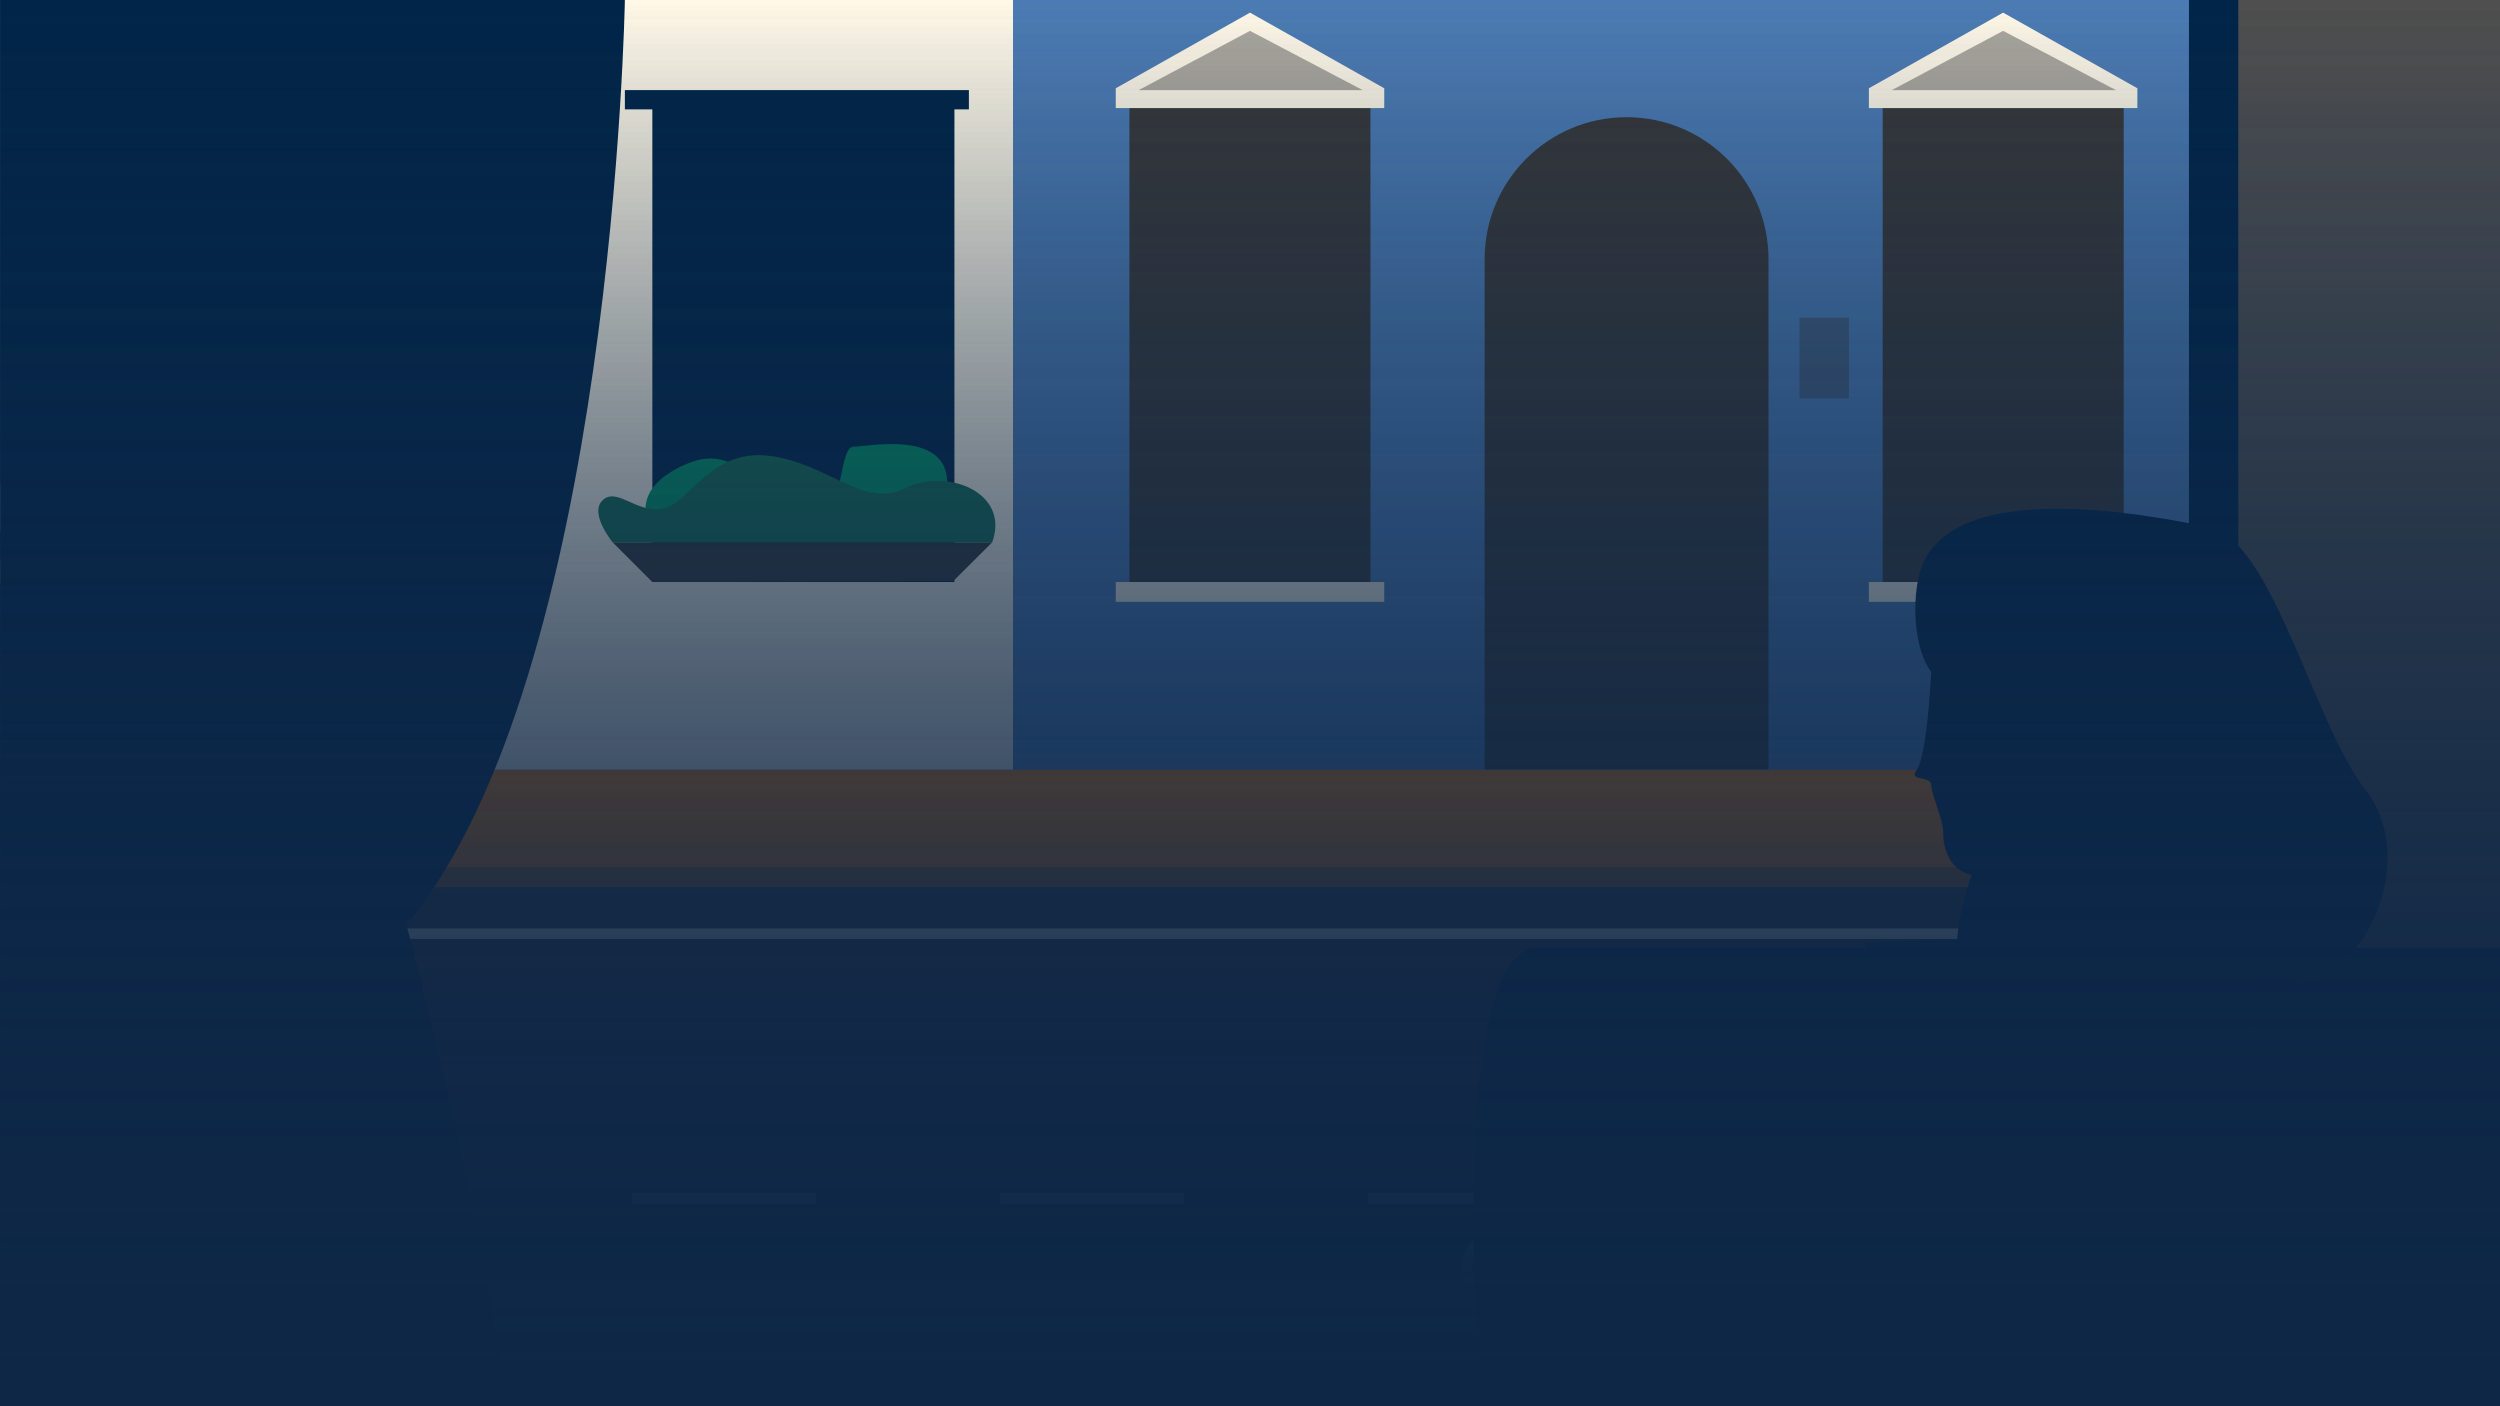 <?xml version="1.0" encoding="utf-8"?>
<!-- Generator: Adobe Illustrator 22.1.0, SVG Export Plug-In . SVG Version: 6.00 Build 0)  -->
<svg version="1.1" id="Layer_1" xmlns="http://www.w3.org/2000/svg" xmlns:xlink="http://www.w3.org/1999/xlink" x="0px" y="0px"
	 viewBox="0 0 1920 1080" style="enable-background:new 0 0 1920 1080;" xml:space="preserve">
<rect x="0" y="0" width="1920" height="1080" fill="#808080" stroke="none"/>
<style type="text/css">
	.st0{opacity:0.42;fill:#383838;enable-background:new    ;}
	.st1{fill:#002548;}
	.st2{fill:#4C7BB3;}
	.st3{fill:#383838;}
	.st4{fill:#FF7F00;}
	.st5{fill:#FFF8E7;}
	.st6{fill:#009866;}
	.st7{fill:#167053;}
	.st8{fill:none;stroke:#FFF8E7;stroke-width:8;stroke-miterlimit:10;}
	.st9{fill:none;stroke:#FFF8E7;stroke-width:8;stroke-miterlimit:10;stroke-dasharray:141.222,141.222;}
	.st10{fill:none;stroke:#FFF8E7;stroke-width:0.92;stroke-miterlimit:10;}
	.st11{fill:#FBD6B7;}
	.st12{fill:none;stroke:#848585;stroke-width:4.949;stroke-linecap:round;stroke-linejoin:round;stroke-miterlimit:10;}
	.st13{fill:none;stroke:#323232;stroke-width:4.949;stroke-linecap:square;stroke-linejoin:bevel;stroke-miterlimit:10;}
	.st14{fill:#F5DFBC;}
	.st15{fill:#322A25;}
	.st16{fill:none;stroke:#002548;stroke-width:13.807;stroke-miterlimit:10;}
	.st17{fill:none;stroke:#5A5959;stroke-width:2.474;stroke-miterlimit:10;}
	.st18{fill:none;stroke:#002548;stroke-width:6.104;stroke-linecap:round;stroke-linejoin:round;stroke-miterlimit:10;}
	.st19{fill:none;stroke:#C80C0F;stroke-width:4.752;stroke-linecap:round;stroke-linejoin:round;stroke-miterlimit:10;}
	.st20{opacity:0.3;enable-background:new    ;}
	.st21{fill:#E3E3E2;}
	.st22{fill:#002548;stroke:#002548;stroke-width:6.104;stroke-miterlimit:10;}
	.st23{fill:none;stroke:#848585;stroke-width:6.252;stroke-linecap:round;stroke-linejoin:round;stroke-miterlimit:10;}
	.st24{fill:none;stroke:#323232;stroke-width:6.252;stroke-linecap:square;stroke-linejoin:bevel;stroke-miterlimit:10;}
	.st25{fill:none;stroke:#002548;stroke-width:17.444;stroke-miterlimit:10;}
	.st26{fill:none;stroke:#5A5959;stroke-width:3.126;stroke-miterlimit:10;}
	.st27{fill:none;stroke:#FFF8E7;stroke-width:8;stroke-linecap:round;stroke-linejoin:round;stroke-miterlimit:10;}
	.st28{fill:none;stroke:#C80C0F;stroke-width:6.003;stroke-linecap:round;stroke-linejoin:round;stroke-miterlimit:10;}
	.st29{fill:none;stroke:#322A25;stroke-width:7.712;stroke-linecap:round;stroke-linejoin:round;stroke-miterlimit:10;}
	.st30{fill:#ACACAC;}
	.st31{fill:url(#SVGID_1_);}
	.st32{fill:url(#SVGID_2_);}
    .bike1 {
    -webkit-animation:drift 8s linear;
    -moz-animation: drift 8s linear;
    -o-animation: drift 8s linear;
    -ms-animation: drift 8s linear;
    animation:drift 8s linear;
    -webkit-animation-iteration-count: infinite;
    -moz-animation-iteration-count: infinite;
    -ms-animation-iteration-count: infinite;
    -o-animation-iteration-count: infinite;
    animation-iteration-count: infinite;
    }
    .bike2 {
    animation-delay: 6s;
    -webkit-animation:drift2 6s linear;
    -moz-animation: drift2 6s linear;
    -o-animation: drift2 6s linear;
    -ms-animation: drift2 6s linear;
    animation:drift2 6s linear;
    -webkit-animation-iteration-count: infinite;
    -moz-animation-iteration-count: infinite;
    -ms-animation-iteration-count: infinite;
    -o-animation-iteration-count: infinite;
    animation-iteration-count: infinite;
    }
    @-webkit-keyframes drift {
    0% {opacity: 1;-webkit-transform: translateX(-40%);}
    100% {opacity: 1;-webkit-transform: translateX(100%);}
    }
    @-moz-keyframes drift {
    0% {opacity: 1;-moz-transform: translateX(-40%);}
    100% {opacity: 1;-moz-transform: translateX(100%);}
    }
    @-o-keyframes drift {
    0% {opacity: 1;-o-transform: translateX(-40%);}
    100% {opacity: 1;-o-transform: translateX(100%);}
    }
    @-ms-keyframes drift {
    0% {opacity: 1;-ms-transform: translateX(-40%);}
    100% {opacity: 1;-ms-transform: translateX(100%);}
    }
    @keyframes drift {
    0% {opacity: 1;transform: translateX(-40%);}
    100% {opacity: 1;transform: translateX(100%);}
    }
    
    @-webkit-keyframes drift2 {
    0% {opacity: 1;-webkit-transform: translateX(100%);}
    100% {opacity: 1;-webkit-transform: translateX(-1200px);}
    }
    @-moz-keyframes drift2 {
    0% {opacity: 1;-moz-transform: translateX(100%);}
    100% {opacity: 1;-moz-transform: translateX(-1200px);}
    }
    @-o-keyframes drift2 {
    0% {opacity: 1;-o-transform: translateX(100%);}
    100% {opacity: 1;-o-transform: translateX(-1200px);}
    }
    @-ms-keyframes drift2 {
    0% {opacity: 1;-ms-transform: translateX(100%);}
    100% {opacity: 1;-ms-transform: translateX(-1200px);}
    }
    @keyframes drift2 {
    0% {opacity: 1;transform: translateX(100%);}
    100% {opacity: 1;transform: translateX(-1200px);}
    }
</style>
<g id="Livello_3">
	<rect class="st0" width="1920" height="1080"/>
    <rect class="st0" width="1920" height="1080"/>
</g>
<g id="Livello_2">
	<rect x="248" class="st1" width="1471" height="987"/>
	<rect x="279" class="st2" width="1402" height="948"/>
	<rect x="279" y="681" class="st3" width="1402" height="267"/>
	<rect x="279" y="591" class="st4" width="1402" height="75"/>
	<rect x="279" y="666" class="st4" width="1402" height="15"/>
	<rect x="279" y="666" class="st0" width="1402" height="15"/>
	<rect x="240" class="st5" width="538" height="591"/>
	<rect x="778.1" class="st2" width="902.9" height="591"/>
	<path class="st3" d="M1249.2,90c-60.2,0-109,48.8-109,109v392h218V199C1358.2,138.8,1309.4,90,1249.2,90z"/>
	<rect x="1445.9" y="83" class="st3" width="185.1" height="364"/>
	<rect x="1435.3" y="447" class="st5" width="206.2" height="15.2"/>
	<polygon class="st5" points="1641.5,83 1435.3,83 1435.3,67.8 1538.4,9.7 1641.5,67.8 	"/>
	<polygon class="st0" points="1452.9,69.2 1625,69.2 1538.4,23.7 	"/>
	<rect x="867.4" y="83" class="st3" width="185.1" height="364"/>
	<rect x="856.9" y="447" class="st5" width="206.2" height="15.2"/>
	<polygon class="st5" points="1063.1,83 856.9,83 856.9,67.8 960,9.7 1063.1,67.8 	"/>
	<polygon class="st0" points="874.5,69.2 1046.5,69.2 960,23.7 	"/>
	<rect x="501" y="83" class="st1" width="232" height="364"/>
	<rect x="1382" y="244" class="st0" width="38" height="62"/>
	<polygon class="st3" points="501,447 470.5,416.5 762,416.5 732.2,446.2 	"/>
	<path class="st6" d="M501,408c0,0-23-31,27-52s67,51,95,44s20-57,33-57s88.4-16.7,68,47.7c-13,41,0,4.3,0,4.3l-56,14L501,408z"/>
	<path class="st7" d="M470.5,416.5c0,0-18.5-22.5-7.5-32.5s26,10.5,46,6.7c20-3.7,36-45.7,81-40.7s73,41,105,25s81,3,67,41.5H470.5z
		"/>
	<rect x="479.9" y="69.2" class="st1" width="264.2" height="14.8"/>
	<line class="st8" x1="279" y1="717.1" x2="1681" y2="717.1"/>
	<g>
		<g>
			<line class="st8" x1="279" y1="920.4" x2="344.5" y2="920.4"/>
			<line class="st9" x1="485.7" y1="920.4" x2="1544.9" y2="920.4"/>
			<line class="st8" x1="1615.5" y1="920.4" x2="1681" y2="920.4"/>
		</g>
	</g>
</g>
<g id="motion">
	<g class="bike1" transform="translate(-500,0)">
		<line class="st10" x1="634" y1="666.3" x2="643" y2="562.6"/>
		<line class="st10" x1="634" y1="666.3" x2="615.9" y2="563.8"/>
		<line class="st10" x1="634" y1="666.3" x2="590" y2="572"/>
		<line class="st10" x1="634" y1="666.3" x2="567.1" y2="586.6"/>
		<line class="st10" x1="634" y1="666.3" x2="548.8" y2="606.6"/>
		<line class="st10" x1="634" y1="666.3" x2="536.3" y2="630.7"/>
		<line class="st10" x1="634" y1="666.3" x2="530.4" y2="657.3"/>
		<line class="st10" x1="634" y1="666.3" x2="531.6" y2="684.4"/>
		<line class="st10" x1="634" y1="666.3" x2="539.8" y2="710.3"/>
		<line class="st10" x1="634" y1="666.3" x2="554.4" y2="733.2"/>
		<line class="st10" x1="634" y1="666.3" x2="574.4" y2="751.5"/>
		<line class="st10" x1="634" y1="666.3" x2="598.5" y2="764.1"/>
		<line class="st10" x1="634" y1="666.3" x2="625" y2="769.9"/>
		<line class="st10" x1="634" y1="666.3" x2="652.2" y2="768.7"/>
		<line class="st10" x1="634" y1="666.3" x2="678.1" y2="760.5"/>
		<line class="st10" x1="634" y1="666.3" x2="701" y2="745.9"/>
		<line class="st10" x1="268.3" y1="670.5" x2="335.2" y2="750.1"/>
		<line class="st10" x1="268.3" y1="670.5" x2="353.5" y2="730.1"/>
		<line class="st10" x1="268.3" y1="670.5" x2="366" y2="706"/>
		<line class="st10" x1="268.3" y1="670.5" x2="371.9" y2="679.5"/>
		<line class="st10" x1="268.3" y1="670.5" x2="370.7" y2="652.3"/>
		<line class="st10" x1="268.3" y1="670.5" x2="362.5" y2="626.4"/>
		<line class="st10" x1="268.3" y1="670.5" x2="347.9" y2="603.5"/>
		<line class="st10" x1="268.3" y1="670.5" x2="327.9" y2="585.2"/>
		<line class="st10" x1="268.3" y1="670.5" x2="303.8" y2="572.7"/>
		<line class="st10" x1="268.3" y1="670.5" x2="277.3" y2="566.8"/>
		<line class="st10" x1="268.3" y1="670.5" x2="250.1" y2="568"/>
		<line class="st10" x1="268.3" y1="670.5" x2="224.2" y2="576.2"/>
		<line class="st10" x1="268.3" y1="670.5" x2="201.3" y2="590.8"/>
		<line class="st10" x1="268.3" y1="670.5" x2="183" y2="610.8"/>
		<line class="st10" x1="268.3" y1="670.5" x2="170.5" y2="634.9"/>
		<line class="st10" x1="268.3" y1="670.5" x2="164.6" y2="661.5"/>
		<line class="st10" x1="268.3" y1="670.5" x2="165.8" y2="688.6"/>
		<line class="st10" x1="268.3" y1="670.5" x2="174" y2="714.5"/>
		<line class="st10" x1="268.3" y1="670.5" x2="188.6" y2="737.4"/>
		<line class="st10" x1="268.3" y1="670.5" x2="208.6" y2="755.7"/>
		<line class="st10" x1="268.3" y1="670.5" x2="232.7" y2="768.2"/>
		<line class="st10" x1="268.3" y1="670.5" x2="259.2" y2="774.1"/>
		<line class="st10" x1="268.3" y1="670.5" x2="286.4" y2="772.9"/>
		<line class="st10" x1="268.3" y1="670.5" x2="312.3" y2="764.7"/>
		<line class="st10" x1="268.3" y1="670.5" x2="335.2" y2="750.1"/>
		<line class="st10" x1="634" y1="666.3" x2="719.3" y2="725.9"/>
		<line class="st10" x1="634" y1="666.3" x2="731.8" y2="701.8"/>
		<line class="st10" x1="634" y1="666.3" x2="737.7" y2="675.3"/>
		<line class="st10" x1="634" y1="666.3" x2="736.5" y2="648.1"/>
		<line class="st10" x1="634" y1="666.3" x2="728.3" y2="622.2"/>
		<line class="st10" x1="634" y1="666.3" x2="713.7" y2="599.3"/>
		<line class="st10" x1="634" y1="666.3" x2="693.7" y2="581"/>
		<line class="st10" x1="634" y1="666.3" x2="669.6" y2="568.5"/>
		<path class="st11" d="M528.3,431.7c0,0,6.6,0.3,5.6,5.2c-1.1,4.9-7.8,5.4-7.8,5.4l-5.3-6.5L528.3,431.7z"/>
		<path class="st3" d="M444.5,300.2c0,0-2.7,31.8-2.3,32.2c0.4,0.5-19.5,25-19.5,25l-19,10.7c0,0-13.1-24.5-13.5-25.2
			c-0.4-0.8,24.6-22.6,24.6-22.6L444.5,300.2z"/>
		<line class="st12" x1="434.2" y1="667.8" x2="461.4" y2="620.6"/>
		<line class="st13" x1="453.6" y1="620.6" x2="469.2" y2="620.7"/>
		<path class="st4" d="M481.3,342c-8.1-1.8-13.5,14.4-7,25.8c1.7,2.9,5.6,9,10.5,16.4c5-4.3,10.9-8,16.8-11.5
			C494.6,357.8,487.5,345.5,481.3,342z"/>
		<path class="st14" d="M528.3,431.7c-7.2-13-16.9-38.5-26.7-59.1c-5.9,3.5-11.8,7.2-16.8,11.5c11.6,17.4,28.8,42.1,35.8,51.5
			C523,434.6,525.5,432.7,528.3,431.7z"/>
		<path class="st14" d="M448.4,579.9c1.9-0.2,3.9-0.4,5.8-0.6C452.3,579.5,450.4,579.7,448.4,579.9c0.4,10,0.5,20.4-0.1,31.1
			l12.8,0.1c-0.1-4.6,5.6-50.9,8.3-77.5c-7,6.8-14.3,13-23.6,16C447,559,448,569.2,448.4,579.9z"/>
		<path class="st1" d="M446.5,451.1c-9.2-11.9-16.2,4.8-19,8.3c-2.7,3.5-15.6-4.4,3.4,23.9c0,0,9.8,26.9,14.9,66.2
			c9.3-2.9,16.6-9.1,23.6-16c0.8-8.4,1.4-14.8,1.4-17.4C470.7,505.5,455.8,463.1,446.5,451.1z"/>
		<path class="st15" d="M461.1,611.1c0,0,10.4,4,15.4,5.7c2,0.7,1.3,1.2,1.3,1.4c-0.1,0.2-26.4-0.1-29-0.1c0,0-2.2-3.4-0.4-7.2
			C454.6,610.5,461.1,611.1,461.1,611.1z"/>
		<path class="st16" d="M372.3,668.9c-0.3,57.4-47.1,103.8-104.6,103.4c-57.5-0.3-103.8-47.1-103.5-104.6s47.1-103.8,104.6-103.5
			C326.3,564.6,372.6,611.5,372.3,668.9z"/>
		<path class="st16" d="M738.1,666.8c-0.3,57.4-47.1,103.8-104.6,103.4C576,770,529.7,723.1,530,665.7
			c0.3-57.5,47.1-103.8,104.6-103.5S738.4,609.4,738.1,666.8z"/>
		<path class="st17" d="M268.2,686.7c-10.1-0.1-18.3-8.3-18.2-18.4c0.1-10.1,8.3-18.3,18.4-18.2L434,630.5
			c20,0.1,36.2,16.4,36.1,36.5c-0.1,20-16.4,36.2-36.5,36.1L268.2,686.7z"/>
		<polygon class="st18" points="587.8,489 408.5,488.8 264.7,670.1 433.8,666.8 		"/>
		<line class="st19" x1="403.4" y1="482.2" x2="433.8" y2="666.8"/>
		<path class="st1" d="M465.7,667c-0.1,17.6-14.5,31.9-32.1,31.8c-17.6-0.1-31.9-14.5-31.8-32.2s14.5-31.9,32.1-31.8
			C451.6,635,465.8,649.3,465.7,667z"/>
		<path class="st18" d="M515.2,459c0,0,29.2,0.2,43.2,0.2c14,0.1,26.8,9.3,26.7,34.2s-1,122.3,48.9,172.8"/>
		<path class="st18" d="M514.8,441.1c0,0,29.2,0.2,43.2,0.2c14,0.1,26.8,9.3,26.7,34.2c-0.1,9.3,4.6,14.6,1.3,15.5"/>
		
			<rect x="522.1" y="426.6" transform="matrix(5.528130e-03 -1 1 5.528130e-03 82.098 964.86)" class="st15" width="8.1" height="29.2"/>
		
			<rect x="522" y="444.4" transform="matrix(5.519722e-03 -1 1 5.519722e-03 64.102 982.47)" class="st15" width="8.1" height="29.2"/>
		<path class="st15" d="M524,432"/>
		<path class="st11" d="M521.5,450.5c0,0,14.1,7.3,10.5,10.9c-3.6,3.5-17.1-1.2-21.1-6.1C507.4,450.9,521.5,450.5,521.5,450.5z"/>
		<path class="st11" d="M524.6,437.1c0,0,0.7,7.9,3,5.2s4.7-4.6,2.9-5.9C528.6,435,524.6,437.1,524.6,437.1z"/>
		<path class="st1" d="M268.2,682.3c-7.7,0-13.9-6.3-13.9-14c0.1-11,12.8-18.9,24.2-10.1C287.2,669.7,279.2,682.4,268.2,682.3z"/>
		<line class="st12" x1="423.5" y1="711" x2="434.2" y2="666.4"/>
		<line class="st13" x1="416.9" y1="711.4" x2="431.3" y2="711.5"/>
		<path class="st14" d="M413,580.2c4.1,33,4.4,73.9-4.6,121.4l12.8,0.5c-0.2-1.8,18.2-79.1,25.2-122
			C435.3,580.9,424.2,580.4,413,580.2z"/>
		<path class="st1" d="M422.7,469.3c-17.6-14.2-37.3,16.7-37.3,16.7s20.2,33.9,27.7,94.1c11.1,0.3,22.2,0.7,33.4-0.1
			c2-12.4,3.1-22,2.4-26c-0.2-1.5-0.5-3.2-0.8-5.2c-1,0.4-1.9,0.7-2.9,1c1-0.3,2-0.6,2.9-1C444.9,527.5,438.8,482.4,422.7,469.3z"/>
		<path class="st15" d="M421.2,701.7c0,0,10.4,4,15.4,5.7c2,0.7,1.3,1.2,1.3,1.4c-0.1,0.2-27.9-0.1-30.5-0.1c0,0-1.3-1.7,1.1-7.2
			C414.7,701.1,421.2,701.7,421.2,701.7z"/>
		<path class="st4" d="M425.6,326.2c0,0-6.5-0.2-9.4,3.8c-9.8,13.3-26.9,46.1-32.7,59.4c-9.9,22.9-20.4,87.4,1.4,99.9
			c66.7-11.2,60-43.5,61.3-57.6c2.1-21.1,34.5-68.5,39.3-79.7C491.4,338.4,448.4,326.8,425.6,326.2z"/>
		<path class="st18" d="M443.6,302.8c18.2,4.3,29,34.5,29,34.5s-3.4,38.5-2.7,39.7"/>
		<path class="st14" d="M463.9,332.7c-4.1-1.1-5-9.3-0.3-8c4.6,1.3,6.9-3.5,6.9-3.5l3.9-14.1c0,0,3.5-7.5-8.9-11
			c-10.9-3.1-11.8,5.2-11.8,5.2s-4.9,17.4-6.1,21.7c-1.2,4.3-10,4.1-10.6,3.9c-1.2-0.3,4.7,24.3,31.7,7.6
			C468.8,334.5,464.3,332.8,463.9,332.7z"/>
		<path class="st20" d="M413.3,341c0,0-5.1,21.2,0.3,26.7c2.3,2.5,39.7,42.7,39.7,42.7s1.4-4,2.6-6.8
			C457.2,400.7,411.9,348,413.3,341z"/>
		<polygon class="st15" points="338.9,290.4 384.2,281.6 444.5,300.2 414.7,320.3 		"/>
		<g>
			<path class="st3" d="M461.2,330.4c-0.8-2.6-0.7-5.7,1.4-5.8c-1.6-0.3-3.7-0.7-3.9-1.1C458.3,322.9,460.1,328.3,461.2,330.4
				L461.2,330.4z"/>
			<path class="st3" d="M464.5,324.9h-0.1C464.4,324.8,464.4,324.8,464.5,324.9z"/>
		</g>
		<path class="st21" d="M477.4,337.7"/>
		<path class="st15" d="M595.6,503.4c-7.7-0.6-13.5-7.3-12.9-15s7.3-13.5,15-12.9"/>
		
			<ellipse transform="matrix(7.267873e-02 -0.997 0.997 7.267873e-02 65.121 1048.907)" class="st4" cx="596.6" cy="489.4" rx="14" ry="5.8"/>
		
			<rect x="294.4" y="326.9" transform="matrix(0.332 -0.943 0.943 0.332 -106.897 580.398)" class="st22" width="124.2" height="77.5"/>
		<path class="st18" d="M413.7,320c0,0,27.6,7.3,26.7,19.5"/>
		<path class="st18" d="M433,381.6c0,0-24.4,60.4-58.6,57.5"/>
		<path class="st4" d="M458.5,361.4c-10.5-15.5-21.4-28.4-32-33c-6.2,0-13.5,0.5-15.2,22.1c-0.7,8.3,11.8,24.3,27.7,41.1
			C442.7,379.8,449.2,369,458.5,361.4z"/>
		<path class="st14" d="M513.5,445.5c-11.8-5.6-32.5-51-55-84.1c-9.3,7.6-15.8,18.4-19.4,30.2c25.3,26.7,59.3,55.3,63.1,57.8
			c0.8,0.6,7.9,5.1,8.8,5.9c3-2.3,6.7-3.9,10.5-4.8C519.9,449.7,515.3,446.4,513.5,445.5z"/>
		<path class="st14" d="M473.6,310.3c0,0-1.9,6.7-1,7.6s-1.5,1.3-1.5,1.3S469.9,310.9,473.6,310.3z"/>
		<path class="st3" d="M453.2,299.5l-3.9,13.8c0,0,2.7,3,6.2,1.4c3.5-1.7,13.8-8.3,19.1-8.3c5.3,0,12-4.6,10.4-7.4
			c-1.6-3-9.7-1-13.7-1.9C462.6,295.2,455.1,292.7,453.2,299.5z"/>
	</g>
	<g class="bike2" transform="translate(0,300)">
		<path class="st15" d="M1263.5,469.8c0,0,1.9,8.1-6.8,15s-2.5,23.4,11.1,24.5s36.8,24.1,34.1-4.7S1277.7,462,1263.5,469.8z"/>
		<path class="st14" d="M1196,632.6c0,0-8.3,0.4-7,6.6c1.3,6.2,9.9,6.8,9.9,6.8l7.6-9.3L1196,632.6z"/>
		<path class="st3" d="M1302,466.4c0,0,3.4,40.1,3,40.7s24.7,31.6,24.7,31.6l24,13.6c0,0,16.6-30.9,17-31.9s-31.1-28.5-31.1-28.5
			L1302,466.4z"/>
		<line class="st23" x1="1315" y1="930.9" x2="1280.5" y2="871.3"/>
		<line class="st24" x1="1290.4" y1="871.2" x2="1270.7" y2="871.3"/>
		<path class="st1" d="M1255.3,519.3c10.3-2.3,17,18.2,8.9,32.5c-2.1,3.7-7.1,11.4-13.3,20.7c-6.3-5.5-13.7-10.1-21.2-14.6
			C1238.6,539.2,1247.5,523.7,1255.3,519.3z"/>
		<path class="st14" d="M1196,632.6c9.1-16.4,21.4-48.6,33.7-74.7c7.4,4.4,14.9,9.1,21.2,14.6c-14.6,21.9-36.4,53.2-45.2,65.1
			C1202.7,636.3,1199.6,633.9,1196,632.6z"/>
		<path class="st5" d="M1300.2,781.5c6.4-49.7,18.8-83.7,18.8-83.7c24-35.7,7.7-25.8,4.3-30.2c-3.5-4.4-12.3-25.6-24-10.5
			c-11.6,15.1-30.5,68.7-30.7,82.2c0,3.2,0.7,11.4,1.7,22c2,20.1,5.4,49.1,7.8,70.4c6.2,0.4,12.5,1,18.3,2.8c0-5,0.2-9.9,0.4-14.8
			C1297.5,806.3,1298.7,793.4,1300.2,781.5z"/>
		<path class="st14" d="M1280.9,859.2l16.2-0.1c-0.4-8.4-0.6-16.6-0.5-24.6c-5.9-1.8-12.1-2.5-18.3-2.8
			C1279.8,846.1,1280.9,856.9,1280.9,859.2z"/>
		<path class="st15" d="M1280.9,859.2c0,0-13.2,5.1-19.4,7.3c-2.6,0.9-1.6,1.5-1.6,1.8c0.2,0.3,33.3-0.1,36.6-0.1
			c0,0,2.8-4.3,0.6-9.1C1289.1,858.5,1280.9,859.2,1280.9,859.2z"/>
		<path class="st25" d="M1393.1,932.3c0.4,72.6,59.6,131.1,132.1,130.7c72.6-0.4,131.1-59.6,130.7-132.1
			c-0.4-72.6-59.6-131.1-132.2-130.7C1451.2,800.5,1392.7,859.7,1393.1,932.3z"/>
		<path class="st25" d="M931,929.7c0.4,72.6,59.6,131.1,132.1,130.7c72.6-0.4,131.1-59.6,130.7-132.1
			c-0.4-72.6-59.6-131.1-132.1-130.7C989.1,797.9,930.6,857.1,931,929.7z"/>
		<path class="st26" d="M1524.7,954.7c12.8-0.1,23.1-10.5,23-23.3s-10.5-23.1-23.3-23l-209.2-24.6c-25.3,0.1-45.7,20.8-45.6,46.1
			s20.8,45.7,46.1,45.6L1524.7,954.7z"/>
		<polygon class="st27" points="1120.8,705 1347.4,704.7 1529,933.8 1315.4,929.6 		"/>
		<line class="st28" x1="1353.9" y1="696.4" x2="1315.4" y2="929.6"/>
		<path class="st1" d="M1275.1,929.8c0.1,22.3,18.3,40.2,40.6,40.1c22.3-0.1,40.2-18.3,40.1-40.6s-18.3-40.3-40.6-40.1
			S1275,907.6,1275.1,929.8z"/>
		<path class="st27" d="M1212.6,667c0,0-36.9,0.2-54.6,0.3s-33.9,11.8-33.7,43.2c0.2,31.5,1.3,154.5-61.8,218.3"/>
		<path class="st27" d="M1213,644.5c0,0-36.9,0.2-54.6,0.3s-33.9,11.8-33.7,43.2c0.1,11.8-5.8,18.5-1.6,19.5"/>
		
			<rect x="1180.3" y="639.5" transform="matrix(1 -5.528130e-03 5.528130e-03 1 -3.545 6.637)" class="st15" width="36.9" height="10.2"/>
		
			<rect x="1180.5" y="662" transform="matrix(1 -5.519721e-03 5.519721e-03 1 -3.664 6.628)" class="st15" width="36.9" height="10.2"/>
		<path class="st15" d="M1201.5,632.9"/>
		<path class="st14" d="M1204.7,656.3c0,0-17.8,9.2-13.3,13.7s21.6-1.5,26.6-7.7C1222.5,656.8,1204.7,656.3,1204.7,656.3z"/>
		<path class="st14" d="M1200.7,639.5c0,0-0.8,10-3.8,6.4s-6-5.8-3.6-7.4C1195.6,636.8,1200.7,639.5,1200.7,639.5z"/>
		<line class="st23" x1="1328.5" y1="985.4" x2="1315" y2="929.1"/>
		<line class="st24" x1="1336.8" y1="986" x2="1318.6" y2="986.1"/>
		<path class="st5" d="M1341.6,820.2c9.4-76.1,34.9-118.9,34.9-118.9s-24.9-39.1-47.1-21.1c-20.4,16.5-28,73.5-32,100.4
			c-0.4,2.5-0.7,4.7-1,6.6c-0.8,5.1,0.5,17.2,3,32.9c5.8,36,18,90.9,25.5,124.6c6,0.5,12,1,18,1.4
			C1336.3,897.6,1337.3,855.3,1341.6,820.2z"/>
		<path class="st14" d="M1325,944.6c3.8,17.2,6.4,28.8,6.3,29.6l16.1-0.6c-1.8-9.4-3.3-18.6-4.5-27.6
			C1337,945.6,1331,945.1,1325,944.6z"/>
		<path class="st15" d="M1331.3,973.7c0,0-13.2,5.1-19.4,7.3c-2.6,0.9-1.6,1.5-1.6,1.8c0.2,0.3,35.2-0.1,38.6-0.1
			c0,0,1.6-2.2-1.4-9.1C1339.5,973,1331.3,973.7,1331.3,973.7z"/>
		<path class="st1" d="M1325.7,499.4c0,0,8.2-0.3,11.9,4.8c12.4,16.8,34,58.2,41.3,75.1c12.5,29,25.8,110.4-1.8,126.2
			c-84.3-14.1-75.8-55-77.4-72.7c-2.7-26.7-43.6-86.5-49.6-100.7C1242.7,514.7,1296.9,500,1325.7,499.4z"/>
		<path class="st29" d="M1303.1,469.8c-22.9,5.4-34.8,29.5-36.6,43.6c-1.6,12.5,4.3,48.6,3.4,50.1"/>
		<path class="st14" d="M1277.4,507.5c5.1-1.4,6.3-11.8,0.4-10.1c-5.9,1.6-8.7-4.4-8.7-4.4l-5-17.8c0,0-4.4-9.5,11.2-13.9
			c13.8-3.9,14.9,6.6,14.9,6.6s6.1,22,7.7,27.4c1.5,5.4,12.6,5.2,13.4,5c1.5-0.4-6,30.7-40,9.6
			C1271.2,509.8,1276.8,507.7,1277.4,507.5z"/>
		<path class="st20" d="M1341.3,518c0,0,6.5,26.8-0.4,33.7c-2.9,3.1-50.2,53.9-50.2,53.9s-1.7-5-3.3-8.6
			C1285.8,593.4,1343,526.8,1341.3,518z"/>
		<g>
			<polygon points="1435.3,454 1378.1,443 1302,466.4 1339.6,491.8 			"/>
		</g>
		<g>
			<path class="st3" d="M1280.7,504.6c1-3.3,0.9-7.1-1.7-7.3c2.1-0.4,4.7-0.9,5-1.3C1284.4,495.1,1282.2,502,1280.7,504.6
				L1280.7,504.6z"/>
			<path class="st3" d="M1276.6,497.6L1276.6,497.6C1276.7,497.6,1276.7,497.6,1276.6,497.6z"/>
		</g>
		<path class="st21" d="M1260.3,513.8"/>
		<path class="st5" d="M1111,723.1c9.7-0.7,17-9.2,16.3-18.9s-9.2-17-18.9-16.3"/>
		
			<ellipse transform="matrix(0.997 -7.267873e-02 7.267873e-02 0.997 -48.342 82.521)" class="st4" cx="1109.7" cy="705.5" rx="7.4" ry="17.7"/>
		<polygon class="st15" points="1393,639.5 1485.4,607 1435.3,454 1340.8,491.5 		"/>
		<path class="st29" d="M1340.8,491.5c0,0-34.8,9.3-33.7,24.6"/>
		<path class="st29" d="M1316.4,569.3c0,0,30.8,76.3,74,72.6"/>
		<path class="st1" d="M1284.2,543.8c13.3-19.6,27.1-35.8,40.4-41.8c7.8,0,17,0.7,19.2,27.9c0.9,10.5-14.9,30.8-35,52
			C1304.2,567,1295.9,553.4,1284.2,543.8z"/>
		<path class="st14" d="M1214.7,650.1c14.9-7,41.1-64.4,69.5-106.2c11.8,9.6,20,23.2,24.6,38.1c-32,33.8-75,69.9-79.7,73
			c-1.1,0.7-10,6.4-11.1,7.4c-3.8-3-8.4-5-13.3-6.1C1206.7,655.4,1212.4,651.2,1214.7,650.1z"/>
		<path class="st14" d="M1265.2,479.2c0,0,2.4,8.4,1.3,9.6c-1.1,1.1,1.8,1.6,1.8,1.6S1269.7,480,1265.2,479.2z"/>
		<path class="st15" d="M1265.2,477.8c0,0,16.9-2.7,18.9,5.8s1.2,13.9,7.2,18.5c6,4.7,17.5,18.4,38.2,15s20.9-29.9,11.3-34.6
			s-37.8-17.5-50.3-26.8C1285.2,451.8,1253.3,460.8,1265.2,477.8z"/>
	</g>
</g>
<g id="Livello_1">
	<g>
		<path class="st1" d="M1540.2,709.5c3.4-44.7-3.1-31.9-27.9-38.1c-13.8-3.4-20-18.3-19.9-31.5c0.2-10-9-29.4-9.2-37
			c-0.3-7.6-17.8-2.3-11.2-11.6c10-14.2,12.5-103.1,12.5-103.1c0.2-2.7,0.4-5.5,0.7-8.3c0,0-4.5-60.6,88.9-65.3
			c110-5.6,104,68.8,104,68.8c4.2,16.2-1.6,48.9-11.5,96.7c-26.3,126.7,45.3,129.8,67.6,135c2.5,0.6,66.4,1.2,66.4,1.2
			c-28.2,27-176.2,89.5-244,83.4c-84-7.5-120.4-61.1-124.9-75.6c19.3,0.5,25.3-2.5,99.3-3.2C1539.5,719.6,1540.2,710.5,1540.2,709.5
			z"/>
		<path class="st1" d="M1557.5,670.1c22.1-4.9-14.6,25.2-17.3,39.5l0,0c3.2-44.7-3.1-31.9-27.9-38.1
			C1512.3,671.4,1535.5,675.1,1557.5,670.1z"/>
	</g>
	<rect y="985.4" class="st30" width="1920" height="94.6"/>
	<path class="st1" d="M479.9,0c0,0-8.8,520-167.8,710c0,0,74,283,74,370H0.1V0H479.9z"/>
	<g>
		<path class="st1" d="M1920,727.9c-31.8,0-69.4,0-110.7,0c-13.1,16.1-30.9,27.1-51.3,28.1c-62,3,17,68-106,117s-114-91-140-117
			c-6.3-6.3-8.9-16.3-9-28.1c-154.6,0-291.4,0-321.8,0c-61.2,0-51.2,249.1-44.4,352.1H1920V727.9z"/>
		<path class="st1" d="M1817,607c-40-51-72-192-120-202s-199-39-222,33c-9,28.2-4,85,25,89s53,73,38,94
			c-11.4,15.9-35.3,70.2-35,106.9c102.9,0,213.7,0,306.3,0C1836,695.1,1843.8,641.2,1817,607z"/>
		<path class="st1" d="M1652,873c123-49,44-114,106-117c20.5-1,38.2-12,51.3-28.1c-92.7,0-203.5,0-306.3,0c0.1,11.8,2.7,21.8,9,28.1
			C1538,782,1529,922,1652,873z"/>
	</g>
</g>
<linearGradient id="SVGID_1_" gradientUnits="userSpaceOnUse" x1="959.361" y1="1080" x2="959.361" y2="1.765">
	<stop  offset="0" style="stop-color:#0E2747"/>
	<stop  offset="1" style="stop-color:#0E2747;stop-opacity:0"/>
</linearGradient>
<rect x="-1.3" y="1.8" class="st31" width="1921.3" height="1078.2"/>
<linearGradient id="SVGID_2_" gradientUnits="userSpaceOnUse" x1="959.361" y1="1080" x2="959.361" y2="1.765">
	<stop  offset="0" style="stop-color:#0E2747"/>
	<stop  offset="1" style="stop-color:#0E2747;stop-opacity:0"/>
</linearGradient>
<rect x="-1.3" y="1.8" class="st32" width="1921.3" height="1078.2"/>
</svg>
